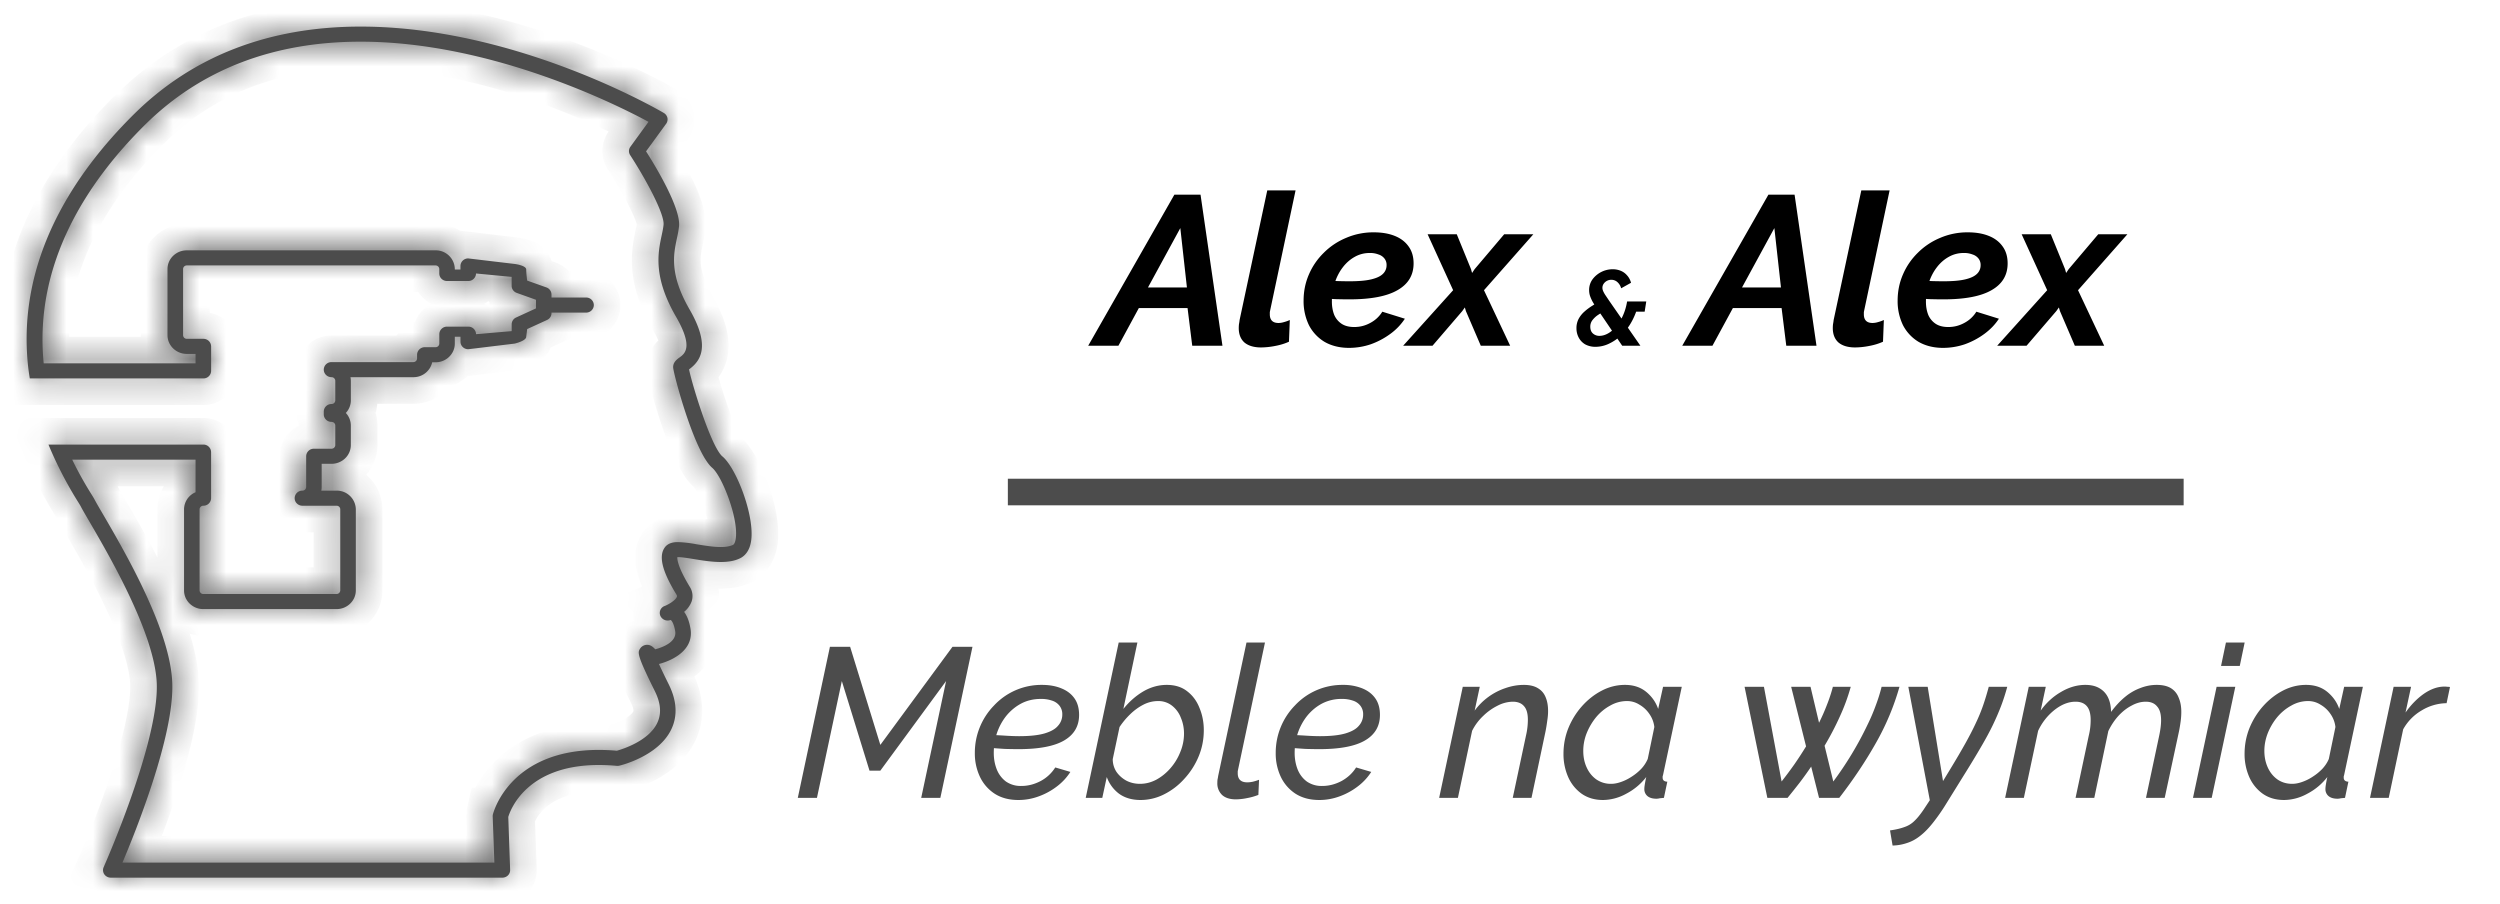 <svg xmlns="http://www.w3.org/2000/svg" width="94" height="34" fill="none">
  <path fill="#000" d="M44.156 7.32h.984l.824 5.68h-1.136l-.176-1.416H42.82L42.052 13h-1.136l3.24-5.68Zm.472 3.488-.248-2.232-1.216 2.232h1.464Zm2.79 2.256c-.267 0-.475-.061-.625-.184-.144-.128-.216-.31-.216-.544 0-.048.003-.096.008-.144.01-.053.019-.107.024-.16l1.04-4.872h1.064l-.952 4.496-.016.08v.08c0 .219.11.328.328.328.059 0 .126-.01.2-.032.08-.021.155-.048.224-.08l-.032.816c-.15.07-.322.123-.52.16a2.877 2.877 0 0 1-.528.056Zm3.309.016c-.352 0-.659-.075-.92-.224a1.572 1.572 0 0 1-.592-.632 2.063 2.063 0 0 1-.2-.92c0-.347.066-.675.2-.984.133-.31.32-.581.56-.816.24-.24.52-.427.84-.56a2.58 2.58 0 0 1 1.04-.208c.304 0 .568.045.792.136.224.09.397.224.52.4.122.17.184.381.184.632 0 .443-.203.779-.608 1.008-.4.23-1.003.344-1.808.344-.16 0-.334-.003-.52-.008-.187-.01-.39-.027-.608-.048l.136-.672c.192.016.368.03.528.04.16.005.317.008.472.008.346 0 .618-.024.816-.072.202-.048.35-.117.44-.208a.438.438 0 0 0 .136-.32.387.387 0 0 0-.08-.256.455.455 0 0 0-.224-.152.86.86 0 0 0-.328-.056c-.208 0-.4.05-.576.152-.17.096-.32.23-.448.4s-.227.365-.296.584a2.29 2.29 0 0 0-.104.696c0 .181.03.347.088.496a.757.757 0 0 0 .28.336c.122.08.28.12.472.12.213 0 .413-.05.6-.152.192-.101.344-.243.456-.424l.848.264a2.19 2.19 0 0 1-.544.568 2.89 2.89 0 0 1-.736.392 2.54 2.54 0 0 1-.816.136Zm3.911-2.168-.96-2.104h1.096l.536 1.312.04.144.096-.144 1.112-1.312h1.096l-1.856 2.104.984 2.088h-1.104l-.56-1.304-.04-.136-.096.136L53.862 13h-1.104l1.88-2.088Zm5.36 2.128a.798.798 0 0 1-.395-.092.643.643 0 0 1-.244-.256.737.737 0 0 1-.084-.348.74.74 0 0 1 .08-.352.996.996 0 0 1 .22-.276c.093-.083.196-.159.308-.228.112-.07.226-.139.344-.208l.24.344c-.15.075-.273.145-.372.212a.856.856 0 0 0-.224.208.396.396 0 0 0-.076.24c0 .112.033.197.1.256a.356.356 0 0 0 .244.088c.106 0 .214-.03.324-.092.11-.061.212-.15.308-.264.099-.115.182-.25.252-.408.072-.16.124-.336.156-.528h.444a2.52 2.52 0 0 1-.252.72 2.12 2.12 0 0 1-.396.536 1.785 1.785 0 0 1-.48.332 1.18 1.18 0 0 1-.496.116Zm.037-1.456a3.064 3.064 0 0 1-.164-.26c-.04-.077-.07-.15-.092-.216a.728.728 0 0 1-.028-.196.68.68 0 0 1 .124-.404.947.947 0 0 1 .764-.384.77.77 0 0 1 .296.056.613.613 0 0 1 .24.172c.07.075.12.168.152.28l-.372.208a.468.468 0 0 0-.144-.236.334.334 0 0 0-.22-.084.348.348 0 0 0-.292.148.264.264 0 0 0-.048.156c0 .035.008.072.024.112.016.04.041.088.076.144l.148.22 1.18 1.7h-.684l-.96-1.416Zm1.184-.248h.68l-.06.384h-.68l.06-.384Zm5.273-4.016h.984L68.3 13h-1.136l-.176-1.416h-1.832L64.388 13h-1.136l3.24-5.68Zm.472 3.488-.248-2.232-1.216 2.232h1.464Zm2.79 2.256c-.267 0-.476-.061-.625-.184-.144-.128-.216-.31-.216-.544 0-.048.003-.096.008-.144.01-.053.019-.107.024-.16l1.04-4.872h1.064l-.952 4.496-.016.08v.08c0 .219.11.328.328.328a.74.74 0 0 0 .2-.032c.08-.021.155-.048.224-.08l-.032.816c-.15.07-.323.123-.52.16a2.878 2.878 0 0 1-.528.056Zm3.309.016c-.352 0-.659-.075-.92-.224a1.571 1.571 0 0 1-.592-.632 2.062 2.062 0 0 1-.2-.92c0-.347.066-.675.2-.984.133-.31.32-.581.56-.816.24-.24.52-.427.84-.56a2.58 2.58 0 0 1 1.04-.208c.304 0 .568.045.792.136.224.09.397.224.52.4.122.17.184.381.184.632 0 .443-.203.779-.608 1.008-.4.23-1.003.344-1.808.344-.16 0-.334-.003-.52-.008-.187-.01-.39-.027-.608-.048l.136-.672c.192.016.368.03.528.04.16.005.317.008.472.008.346 0 .618-.024.816-.072.202-.048.349-.117.44-.208a.438.438 0 0 0 .136-.32.387.387 0 0 0-.08-.256.455.455 0 0 0-.224-.152.86.86 0 0 0-.328-.056c-.208 0-.4.05-.576.152-.171.096-.32.23-.448.4s-.227.365-.296.584c-.07.219-.104.45-.104.696 0 .181.029.347.088.496a.757.757 0 0 0 .28.336c.122.08.28.12.472.12.213 0 .413-.05.6-.152.192-.101.344-.243.456-.424l.848.264c-.139.213-.32.403-.544.568a2.87 2.87 0 0 1-.736.392 2.54 2.54 0 0 1-.816.136Zm3.911-2.168-.96-2.104h1.096l.536 1.312.04.144.096-.144 1.112-1.312h1.096l-1.856 2.104.984 2.088h-1.104l-.56-1.304-.04-.136-.096.136L76.198 13h-1.104l1.88-2.088Z"/>
  <path fill="#000" d="M31.205 24.32h.76l1.136 3.688 2.712-3.688h.752L35.357 30h-.72l.936-4.392-2.472 3.368h-.408l-1.04-3.368L30.717 30h-.72l1.208-5.68Zm7.089 5.76c-.347 0-.643-.077-.888-.232a1.55 1.55 0 0 1-.56-.64 2.044 2.044 0 0 1-.192-.896 2.54 2.54 0 0 1 .72-1.784 2.435 2.435 0 0 1 1.808-.776c.272 0 .512.043.72.128.213.085.379.21.496.376.117.165.176.373.176.624 0 .421-.187.741-.56.96-.373.219-.947.328-1.72.328-.144 0-.31-.003-.496-.008-.187-.01-.403-.027-.648-.048l.096-.48c.235.01.435.021.6.032.17.01.328.016.472.016.405 0 .725-.035.96-.104.235-.07.403-.165.504-.288a.617.617 0 0 0 .16-.416.516.516 0 0 0-.104-.336.574.574 0 0 0-.28-.192 1.244 1.244 0 0 0-.424-.064c-.267 0-.51.056-.728.168-.213.112-.4.264-.56.456-.155.192-.275.41-.36.656-.08.24-.12.49-.12.752 0 .219.037.424.112.616.075.187.19.339.344.456a.97.97 0 0 0 .584.168c.245 0 .485-.061.72-.184a1.46 1.46 0 0 0 .552-.512l.568.168a2.105 2.105 0 0 1-.504.544 2.54 2.54 0 0 1-.688.376 2.19 2.19 0 0 1-.76.136Zm4.593 0c-.326 0-.598-.08-.816-.24a1.36 1.36 0 0 1-.456-.624l-.169.784h-.623l1.24-5.84h.703l-.527 2.496c.218-.272.466-.49.744-.656.282-.165.578-.248.888-.248.309 0 .565.08.767.24.209.16.363.37.465.632.106.256.16.533.16.832 0 .352-.067.685-.2 1a2.846 2.846 0 0 1-.544.84 2.54 2.54 0 0 1-.76.576 1.958 1.958 0 0 1-.873.208Zm-.025-.608c.209 0 .411-.05.608-.152.198-.107.374-.248.529-.424.16-.181.285-.384.375-.608a1.81 1.81 0 0 0 .145-.704c0-.213-.04-.413-.12-.6a1.045 1.045 0 0 0-.328-.448.821.821 0 0 0-.536-.176 1.2 1.2 0 0 0-.544.136c-.176.09-.342.21-.496.36a2.89 2.89 0 0 0-.4.48l-.256 1.208c0 .17.045.328.136.472.096.139.22.25.375.336.155.08.326.12.512.12Zm3.605.584c-.218 0-.389-.053-.511-.16a.597.597 0 0 1-.184-.464c0-.043.002-.085.008-.128.01-.043.018-.085.023-.128l1.065-5.016h.695l-1.008 4.76-.016.08v.072c0 .23.12.344.36.344.06 0 .129-.008.209-.024a1.98 1.98 0 0 0 .232-.072l-.025.568a2.265 2.265 0 0 1-.423.12 2.2 2.2 0 0 1-.425.048Zm3.14.024c-.347 0-.643-.077-.889-.232a1.55 1.55 0 0 1-.56-.64 2.044 2.044 0 0 1-.191-.896 2.54 2.54 0 0 1 .72-1.784 2.435 2.435 0 0 1 1.808-.776 1.9 1.9 0 0 1 .72.128c.213.085.378.21.495.376.118.165.176.373.176.624 0 .421-.186.741-.56.96-.373.219-.946.328-1.72.328-.144 0-.309-.003-.495-.008-.187-.01-.403-.027-.648-.048l.096-.48c.234.01.434.021.6.032.17.01.328.016.471.016.406 0 .726-.035.96-.104.235-.07.403-.165.504-.288a.617.617 0 0 0 .16-.416.516.516 0 0 0-.103-.336.574.574 0 0 0-.28-.192 1.244 1.244 0 0 0-.425-.064 1.57 1.57 0 0 0-.727.168c-.214.112-.4.264-.56.456-.155.192-.275.41-.36.656-.08.24-.12.49-.12.752 0 .219.037.424.111.616.075.187.19.339.345.456a.97.97 0 0 0 .584.168c.245 0 .485-.061.72-.184.234-.128.418-.299.551-.512l.569.168a2.105 2.105 0 0 1-.505.544 2.54 2.54 0 0 1-.688.376c-.245.09-.498.136-.76.136Zm5.392-4.256h.64l-.192.896a2.368 2.368 0 0 1 1.16-.848c.23-.08.46-.12.688-.12.224 0 .403.043.536.128.134.08.23.195.288.344.06.144.089.315.089.512 0 .117-.011.24-.032.368a6.162 6.162 0 0 1-.065.4L57.584 30h-.705l.497-2.336a2.68 2.68 0 0 0 .072-.6c0-.235-.048-.405-.145-.512-.095-.112-.237-.168-.423-.168a1.28 1.28 0 0 0-.56.144 2.138 2.138 0 0 0-.553.392 1.99 1.99 0 0 0-.416.56L54.817 30h-.705L55 25.824Zm5.276 4.256c-.31 0-.576-.077-.8-.232a1.53 1.53 0 0 1-.512-.632 2.142 2.142 0 0 1-.176-.872c0-.336.06-.659.184-.968.128-.31.298-.584.512-.824.218-.245.466-.44.744-.584.277-.144.568-.216.872-.216.32 0 .586.088.8.264.213.176.362.39.448.64l.184-.832h.704l-.704 3.312a.773.773 0 0 1-.016.056v.048c0 .096.058.147.176.152l-.128.608c-.06.005-.112.01-.16.016a.495.495 0 0 1-.12.016c-.15 0-.264-.035-.344-.104a.336.336 0 0 1-.112-.256c0-.032.002-.07.008-.112a4.229 4.229 0 0 1 .064-.344 2.287 2.287 0 0 1-.76.632 1.843 1.843 0 0 1-.864.232Zm.304-.608c.117 0 .242-.024.376-.072.138-.048.272-.115.4-.2.133-.085.253-.184.36-.296a1.28 1.28 0 0 0 .24-.368l.248-1.2a1.047 1.047 0 0 0-.184-.488 1.127 1.127 0 0 0-.376-.352.855.855 0 0 0-.464-.136 1.26 1.26 0 0 0-.632.168c-.198.107-.374.25-.528.432a2.32 2.32 0 0 0-.36.608 1.8 1.8 0 0 0-.128.664c0 .23.042.437.128.624.085.187.205.336.36.448a.95.95 0 0 0 .56.168Zm5.017-3.648h.728l.664 3.56c.171-.219.334-.437.488-.656a13.9 13.9 0 0 0 .432-.664l-.56-2.24h.728l.32 1.352a7.36 7.36 0 0 0 .296-.672c.091-.23.166-.456.224-.68h.672a7.394 7.394 0 0 1-.408 1.112c-.165.368-.357.736-.576 1.104l.328 1.344a12.809 12.809 0 0 0 1.288-2.136c.118-.24.219-.477.304-.712.091-.24.166-.477.224-.712h.672a9.505 9.505 0 0 1-.872 2.088c-.389.693-.853 1.39-1.392 2.088h-.76l-.296-1.176a12.79 12.79 0 0 1-.424.592c-.149.192-.304.387-.464.584h-.76l-.856-4.176Zm5.469 5.4c.224-.032.405-.075.544-.128a.949.949 0 0 0 .376-.232c.107-.101.221-.243.344-.424l.232-.352-.808-4.264h.728l.576 3.544.272-.448c.224-.368.413-.69.568-.968.155-.277.285-.53.392-.76a6.41 6.41 0 0 0 .28-.68c.075-.219.144-.448.208-.688h.696c-.07.256-.147.496-.232.72a9.4 9.4 0 0 1-.304.704c-.117.245-.267.523-.448.832-.176.304-.397.67-.664 1.096l-.64 1.032a7.158 7.158 0 0 1-.512.736c-.16.203-.32.365-.48.488-.155.123-.317.21-.488.264a1.76 1.76 0 0 1-.544.096l-.096-.568Zm5.216-5.4h.64l-.192.896c.213-.299.47-.533.768-.704.298-.176.602-.264.912-.264.208 0 .381.04.52.12a.79.79 0 0 1 .328.344c.075.15.114.333.12.552.165-.224.339-.41.52-.56.181-.15.373-.261.576-.336.203-.08.408-.12.616-.12.23 0 .41.043.544.128.133.085.23.205.288.36.064.15.096.325.096.528 0 .112-.008.23-.024.352-.016.123-.037.25-.064.384L81.393 30h-.704l.496-2.336c.048-.224.072-.419.072-.584 0-.235-.05-.408-.152-.52-.096-.117-.237-.176-.424-.176-.176 0-.352.048-.528.144-.176.09-.342.219-.496.384-.15.165-.278.357-.384.576L78.745 30h-.704l.496-2.336a2.486 2.486 0 0 0 .072-.592c0-.235-.048-.408-.144-.52-.096-.112-.237-.168-.424-.168-.262 0-.523.101-.784.304a2.173 2.173 0 0 0-.624.792L76.097 30h-.704l.888-4.176Zm7.062 0h.704L83.16 30h-.704l.888-4.176Zm.352-1.664h.704l-.184.88h-.704l.184-.88Zm2.189 5.92c-.31 0-.576-.077-.8-.232a1.53 1.53 0 0 1-.512-.632 2.14 2.14 0 0 1-.176-.872c0-.336.061-.659.184-.968.128-.31.299-.584.512-.824.219-.245.467-.44.744-.584.277-.144.568-.216.872-.216.32 0 .587.088.8.264.213.176.363.39.448.64l.184-.832h.704l-.704 3.312a.828.828 0 0 1-.016.056v.048c0 .096.059.147.176.152l-.128.608c-.059.005-.112.01-.16.016a.495.495 0 0 1-.12.016c-.15 0-.264-.035-.344-.104a.336.336 0 0 1-.112-.256.98.98 0 0 1 .008-.112 4.096 4.096 0 0 1 .064-.344 2.288 2.288 0 0 1-.76.632 1.844 1.844 0 0 1-.864.232Zm.304-.608c.117 0 .243-.024.376-.072a1.76 1.76 0 0 0 .4-.2c.133-.085.253-.184.36-.296.107-.117.187-.24.24-.368l.248-1.2a1.048 1.048 0 0 0-.184-.488 1.128 1.128 0 0 0-.376-.352.855.855 0 0 0-.464-.136 1.26 1.26 0 0 0-.632.168c-.197.107-.373.25-.528.432-.15.181-.27.384-.36.608-.085.219-.128.44-.128.664 0 .23.043.437.128.624s.205.336.36.448c.16.112.347.168.56.168Zm3.811-3.648h.657l-.209.968c.203-.288.432-.523.688-.704.262-.181.52-.272.776-.272a.78.78 0 0 1 .12.008c.038 0 .067.003.088.008l-.127.608a1.85 1.85 0 0 0-.937.272 1.86 1.86 0 0 0-.696.712L89.816 30h-.704L90 25.824Z" opacity=".7"/>
  <g filter="url(#a)" opacity=".7">
    <mask id="b" fill="#fff">
      <path d="M26.165 16.165c-.429-.365-1.146-2.717-1.257-3.276.432-.317.824-.86.02-2.253-.764-1.325-.604-2.073-.476-2.675a4.49 4.49 0 0 0 .08-.45c.07-.68-.87-2.24-1.24-2.82l.755-1.038a.28.28 0 0 0 .048-.22.289.289 0 0 0-.135-.185C23.734 3.115 18.37 0 12.56 0 9.114 0 6.247 1.107 4.04 3.291 1.77 5.537-.382 8.784.059 12.796c.016.143.038.288.061.433h6.526a.288.288 0 0 0 .292-.284v-.922a.288.288 0 0 0-.292-.283h-.622a.14.14 0 0 1-.14-.137V9.116c0-.075.062-.136.14-.136h9.353c.077 0 .14.061.14.136v.167c0 .157.131.283.293.283h.796a.288.288 0 0 0 .292-.283l1.34.128v.336c0 .119.077.225.192.266l.723.259v.323l-.746.343a.283.283 0 0 0-.168.256v.257l-1.34.114a.287.287 0 0 0-.293-.283h-.796a.287.287 0 0 0-.292.283v.354a.139.139 0 0 1-.14.136h-.404a.288.288 0 0 0-.292.284v.14a.14.14 0 0 1-.14.136h-3.076a.288.288 0 0 0-.292.283c0 .157.13.284.292.284a.14.14 0 0 1 .141.137v.735a.14.14 0 0 1-.14.137.288.288 0 0 0-.293.284v.105c0 .156.13.283.292.283a.14.14 0 0 1 .141.136v.736a.14.14 0 0 1-.14.137h-.663a.288.288 0 0 0-.292.283v1.156a.14.14 0 0 1-.141.137.287.287 0 0 0-.292.283c0 .157.13.284.292.284h1.283c.078 0 .14.06.14.136v3.047a.14.14 0 0 1-.14.137H6.645a.14.14 0 0 1-.141-.137v-3.046a.14.14 0 0 1 .141-.137.288.288 0 0 0 .292-.284V16a.288.288 0 0 0-.292-.284H.822a14.632 14.632 0 0 0 1.08 2.102c.064.103.113.18.137.227.062.12.174.312.329.578.739 1.266 2.469 4.232 2.527 6.098.07 2.221-1.976 6.837-1.997 6.883a.278.278 0 0 0 .023.268c.054.08.146.128.245.128H17.89a.298.298 0 0 0 .21-.087.278.278 0 0 0 .081-.206l-.07-1.99c.074-.249.679-1.953 3.405-1.953.216 0 .444.011.677.032.032.003.064 0 .096-.007.06-.014 1.46-.355 1.947-1.356.248-.509.217-1.082-.093-1.704-.17-.341-.286-.587-.366-.763.558-.146 1.32-.55 1.185-1.332-.05-.294-.138-.494-.24-.628a.917.917 0 0 0 .284-.394.638.638 0 0 0-.07-.547c-.438-.718-.474-1.018-.467-1.116l.026-.001c.141 0 .36.036.591.073.317.052.676.11 1.013.11.296 0 .534-.045.727-.139.161-.078.364-.26.42-.68.122-.93-.55-2.697-1.08-3.148Zm.501 3.075c-.02.154-.066.228-.102.246-.108.053-.265.08-.466.08-.288 0-.621-.054-.916-.103a4.58 4.58 0 0 0-.687-.08c-.085 0-.343 0-.488.187-.253.328-.118.895.427 1.785.029.047.021.069.017.083-.04.117-.266.267-.446.343a.276.276 0 0 0-.17.385.3.3 0 0 0 .38.145c.013 0 .113.078.172.417.07.41-.468.61-.75.686-.11-.122-.2-.169-.309-.169-.1 0-.204.056-.257.138-.095.148-.139.215.546 1.593.233.466.262.864.092 1.214-.326.673-1.297.977-1.514 1.037a7.977 7.977 0 0 0-.68-.03c-3.387 0-3.977 2.403-3.983 2.427a.295.295 0 0 0-.007.071l.063 1.738H3.605c.505-1.193 1.935-4.753 1.874-6.73-.063-2.005-1.779-4.946-2.603-6.36-.146-.248-.26-.444-.315-.551a4.436 4.436 0 0 0-.16-.266 14.02 14.02 0 0 1-.686-1.243h4.638v1.225a.705.705 0 0 0-.433.644v3.047c0 .388.326.703.725.703h5.009c.4 0 .725-.315.725-.703v-3.047a.715.715 0 0 0-.725-.704h-.573a.675.675 0 0 0 .014-.137v-.872h.37c.4 0 .726-.316.726-.704v-.736a.687.687 0 0 0-.189-.472.69.69 0 0 0 .19-.473v-.735a.703.703 0 0 0-.015-.137h2.364a.72.72 0 0 0 .71-.56h.125c.4 0 .725-.316.725-.704v-.256h.213v.186c0 .156.13.283.292.283l1.746-.212s.434-.101.434-.257l.036-.289.748-.343a.283.283 0 0 0 .167-.256v-.02h1.299a.288.288 0 0 0 .292-.283.287.287 0 0 0-.292-.284h-1.3v-.113a.284.284 0 0 0-.19-.266l-.724-.258s-.036-.258-.036-.415c0-.156-.434-.21-.434-.21l-1.747-.208a.288.288 0 0 0-.292.283v.135h-.212v-.019a.715.715 0 0 0-.725-.703H6.023c-.4 0-.725.315-.725.703v2.487c0 .388.326.704.725.704h.33v.355H.643c-.376-3.78 1.664-6.847 3.814-8.974C6.55 1.618 9.276.567 12.559.567c4.921 0 9.658 2.383 10.825 3.014l-.68.936a.275.275 0 0 0-.01.315c.548.838 1.3 2.206 1.256 2.622-.012.119-.04.252-.07.392-.14.657-.332 1.557.54 3.066.658 1.142.33 1.382.134 1.526-.103.075-.244.179-.244.367 0 .214.795 3.211 1.47 3.785.368.313.988 1.882.886 2.65Z"/>
    </mask>
    <path fill="#000" d="M26.165 16.165c-.429-.365-1.146-2.717-1.257-3.276.432-.317.824-.86.02-2.253-.764-1.325-.604-2.073-.476-2.675a4.49 4.49 0 0 0 .08-.45c.07-.68-.87-2.24-1.24-2.82l.755-1.038a.28.28 0 0 0 .048-.22.289.289 0 0 0-.135-.185C23.734 3.115 18.37 0 12.56 0 9.114 0 6.247 1.107 4.04 3.291 1.77 5.537-.382 8.784.059 12.796c.016.143.038.288.061.433h6.526a.288.288 0 0 0 .292-.284v-.922a.288.288 0 0 0-.292-.283h-.622a.14.14 0 0 1-.14-.137V9.116c0-.075.062-.136.14-.136h9.353c.077 0 .14.061.14.136v.167c0 .157.131.283.293.283h.796a.288.288 0 0 0 .292-.283l1.34.128v.336c0 .119.077.225.192.266l.723.259v.323l-.746.343a.283.283 0 0 0-.168.256v.257l-1.34.114a.287.287 0 0 0-.293-.283h-.796a.287.287 0 0 0-.292.283v.354a.139.139 0 0 1-.14.136h-.404a.288.288 0 0 0-.292.284v.14a.14.14 0 0 1-.14.136h-3.076a.288.288 0 0 0-.292.283c0 .157.13.284.292.284a.14.14 0 0 1 .141.137v.735a.14.14 0 0 1-.14.137.288.288 0 0 0-.293.284v.105c0 .156.13.283.292.283a.14.14 0 0 1 .141.136v.736a.14.14 0 0 1-.14.137h-.663a.288.288 0 0 0-.292.283v1.156a.14.14 0 0 1-.141.137.287.287 0 0 0-.292.283c0 .157.13.284.292.284h1.283c.078 0 .14.06.14.136v3.047a.14.14 0 0 1-.14.137H6.645a.14.14 0 0 1-.141-.137v-3.046a.14.14 0 0 1 .141-.137.288.288 0 0 0 .292-.284V16a.288.288 0 0 0-.292-.284H.822a14.632 14.632 0 0 0 1.08 2.102c.064.103.113.18.137.227.062.12.174.312.329.578.739 1.266 2.469 4.232 2.527 6.098.07 2.221-1.976 6.837-1.997 6.883a.278.278 0 0 0 .023.268c.054.08.146.128.245.128H17.89a.298.298 0 0 0 .21-.087.278.278 0 0 0 .081-.206l-.07-1.99c.074-.249.679-1.953 3.405-1.953.216 0 .444.011.677.032.032.003.064 0 .096-.007.06-.014 1.46-.355 1.947-1.356.248-.509.217-1.082-.093-1.704-.17-.341-.286-.587-.366-.763.558-.146 1.32-.55 1.185-1.332-.05-.294-.138-.494-.24-.628a.917.917 0 0 0 .284-.394.638.638 0 0 0-.07-.547c-.438-.718-.474-1.018-.467-1.116l.026-.001c.141 0 .36.036.591.073.317.052.676.11 1.013.11.296 0 .534-.045.727-.139.161-.078.364-.26.42-.68.122-.93-.55-2.697-1.08-3.148Zm.501 3.075c-.02.154-.066.228-.102.246-.108.053-.265.08-.466.08-.288 0-.621-.054-.916-.103a4.58 4.58 0 0 0-.687-.08c-.085 0-.343 0-.488.187-.253.328-.118.895.427 1.785.029.047.021.069.017.083-.04.117-.266.267-.446.343a.276.276 0 0 0-.17.385.3.3 0 0 0 .38.145c.013 0 .113.078.172.417.07.41-.468.61-.75.686-.11-.122-.2-.169-.309-.169-.1 0-.204.056-.257.138-.095.148-.139.215.546 1.593.233.466.262.864.092 1.214-.326.673-1.297.977-1.514 1.037a7.977 7.977 0 0 0-.68-.03c-3.387 0-3.977 2.403-3.983 2.427a.295.295 0 0 0-.007.071l.063 1.738H3.605c.505-1.193 1.935-4.753 1.874-6.73-.063-2.005-1.779-4.946-2.603-6.36-.146-.248-.26-.444-.315-.551a4.436 4.436 0 0 0-.16-.266 14.02 14.02 0 0 1-.686-1.243h4.638v1.225a.705.705 0 0 0-.433.644v3.047c0 .388.326.703.725.703h5.009c.4 0 .725-.315.725-.703v-3.047a.715.715 0 0 0-.725-.704h-.573a.675.675 0 0 0 .014-.137v-.872h.37c.4 0 .726-.316.726-.704v-.736a.687.687 0 0 0-.189-.472.69.69 0 0 0 .19-.473v-.735a.703.703 0 0 0-.015-.137h2.364a.72.72 0 0 0 .71-.56h.125c.4 0 .725-.316.725-.704v-.256h.213v.186c0 .156.13.283.292.283l1.746-.212s.434-.101.434-.257l.036-.289.748-.343a.283.283 0 0 0 .167-.256v-.02h1.299a.288.288 0 0 0 .292-.283.287.287 0 0 0-.292-.284h-1.3v-.113a.284.284 0 0 0-.19-.266l-.724-.258s-.036-.258-.036-.415c0-.156-.434-.21-.434-.21l-1.747-.208a.288.288 0 0 0-.292.283v.135h-.212v-.019a.715.715 0 0 0-.725-.703H6.023c-.4 0-.725.315-.725.703v2.487c0 .388.326.704.725.704h.33v.355H.643c-.376-3.78 1.664-6.847 3.814-8.974C6.55 1.618 9.276.567 12.559.567c4.921 0 9.658 2.383 10.825 3.014l-.68.936a.275.275 0 0 0-.01.315c.548.838 1.3 2.206 1.256 2.622-.012.119-.04.252-.07.392-.14.657-.332 1.557.54 3.066.658 1.142.33 1.382.134 1.526-.103.075-.244.179-.244.367 0 .214.795 3.211 1.47 3.785.368.313.988 1.882.886 2.65Z"/>
    <path stroke="#000" stroke-width="2" d="M26.165 16.165c-.429-.365-1.146-2.717-1.257-3.276.432-.317.824-.86.02-2.253-.764-1.325-.604-2.073-.476-2.675a4.49 4.49 0 0 0 .08-.45c.07-.68-.87-2.24-1.24-2.82l.755-1.038a.28.28 0 0 0 .048-.22.289.289 0 0 0-.135-.185C23.734 3.115 18.37 0 12.56 0 9.114 0 6.247 1.107 4.04 3.291 1.77 5.537-.382 8.784.059 12.796c.016.143.038.288.061.433h6.526a.288.288 0 0 0 .292-.284v-.922a.288.288 0 0 0-.292-.283h-.622a.14.14 0 0 1-.14-.137V9.116c0-.075.062-.136.14-.136h9.353c.077 0 .14.061.14.136v.167c0 .157.131.283.293.283h.796a.288.288 0 0 0 .292-.283l1.34.128v.336c0 .119.077.225.192.266l.723.259v.323l-.746.343a.283.283 0 0 0-.168.256v.257l-1.34.114a.287.287 0 0 0-.293-.283h-.796a.287.287 0 0 0-.292.283v.354a.139.139 0 0 1-.14.136h-.404a.288.288 0 0 0-.292.284v.14a.14.14 0 0 1-.14.136h-3.076a.288.288 0 0 0-.292.283c0 .157.13.284.292.284a.14.14 0 0 1 .141.137v.735a.14.14 0 0 1-.14.137.288.288 0 0 0-.293.284v.105c0 .156.13.283.292.283a.14.14 0 0 1 .141.136v.736a.14.14 0 0 1-.14.137h-.663a.288.288 0 0 0-.292.283v1.156a.14.14 0 0 1-.141.137.287.287 0 0 0-.292.283c0 .157.13.284.292.284h1.283c.078 0 .14.06.14.136v3.047a.14.14 0 0 1-.14.137H6.645a.14.14 0 0 1-.141-.137v-3.046a.14.14 0 0 1 .141-.137.288.288 0 0 0 .292-.284V16a.288.288 0 0 0-.292-.284H.822a14.632 14.632 0 0 0 1.08 2.102c.064.103.113.18.137.227.062.12.174.312.329.578.739 1.266 2.469 4.232 2.527 6.098.07 2.221-1.976 6.837-1.997 6.883a.278.278 0 0 0 .023.268c.054.08.146.128.245.128H17.89a.298.298 0 0 0 .21-.087.278.278 0 0 0 .081-.206l-.07-1.99c.074-.249.679-1.953 3.405-1.953.216 0 .444.011.677.032.032.003.064 0 .096-.007.06-.014 1.46-.355 1.947-1.356.248-.509.217-1.082-.093-1.704-.17-.341-.286-.587-.366-.763.558-.146 1.32-.55 1.185-1.332-.05-.294-.138-.494-.24-.628a.917.917 0 0 0 .284-.394.638.638 0 0 0-.07-.547c-.438-.718-.474-1.018-.467-1.116l.026-.001c.141 0 .36.036.591.073.317.052.676.11 1.013.11.296 0 .534-.045.727-.139.161-.078.364-.26.42-.68.122-.93-.55-2.697-1.08-3.148Zm.501 3.075c-.02.154-.066.228-.102.246-.108.053-.265.08-.466.08-.288 0-.621-.054-.916-.103a4.58 4.58 0 0 0-.687-.08c-.085 0-.343 0-.488.187-.253.328-.118.895.427 1.785.029.047.021.069.017.083-.04.117-.266.267-.446.343a.276.276 0 0 0-.17.385.3.3 0 0 0 .38.145c.013 0 .113.078.172.417.07.41-.468.61-.75.686-.11-.122-.2-.169-.309-.169-.1 0-.204.056-.257.138-.095.148-.139.215.546 1.593.233.466.262.864.092 1.214-.326.673-1.297.977-1.514 1.037a7.977 7.977 0 0 0-.68-.03c-3.387 0-3.977 2.403-3.983 2.427a.295.295 0 0 0-.007.071l.063 1.738H3.605c.505-1.193 1.935-4.753 1.874-6.73-.063-2.005-1.779-4.946-2.603-6.36-.146-.248-.26-.444-.315-.551a4.436 4.436 0 0 0-.16-.266 14.02 14.02 0 0 1-.686-1.243h4.638v1.225a.705.705 0 0 0-.433.644v3.047c0 .388.326.703.725.703h5.009c.4 0 .725-.315.725-.703v-3.047a.715.715 0 0 0-.725-.704h-.573a.675.675 0 0 0 .014-.137v-.872h.37c.4 0 .726-.316.726-.704v-.736a.687.687 0 0 0-.189-.472.69.69 0 0 0 .19-.473v-.735a.703.703 0 0 0-.015-.137h2.364a.72.72 0 0 0 .71-.56h.125c.4 0 .725-.316.725-.704v-.256h.213v.186c0 .156.13.283.292.283l1.746-.212s.434-.101.434-.257l.036-.289.748-.343a.283.283 0 0 0 .167-.256v-.02h1.299a.288.288 0 0 0 .292-.283.287.287 0 0 0-.292-.284h-1.3v-.113a.284.284 0 0 0-.19-.266l-.724-.258s-.036-.258-.036-.415c0-.156-.434-.21-.434-.21l-1.747-.208a.288.288 0 0 0-.292.283v.135h-.212v-.019a.715.715 0 0 0-.725-.703H6.023c-.4 0-.725.315-.725.703v2.487c0 .388.326.704.725.704h.33v.355H.643c-.376-3.78 1.664-6.847 3.814-8.974C6.55 1.618 9.276.567 12.559.567c4.921 0 9.658 2.383 10.825 3.014l-.68.936a.275.275 0 0 0-.01.315c.548.838 1.3 2.206 1.256 2.622-.012.119-.04.252-.07.392-.14.657-.332 1.557.54 3.066.658 1.142.33 1.382.134 1.526-.103.075-.244.179-.244.367 0 .214.795 3.211 1.47 3.785.368.313.988 1.882.886 2.65Z" mask="url(#b)"/>
  </g>
  <path stroke="#000" d="M37.895 18.5h44.21" opacity=".7"/>
  <defs>
    <filter id="a" width="29.261" height="34" x="0" y="0" color-interpolation-filters="sRGB" filterUnits="userSpaceOnUse">
      <feFlood flood-opacity="0" result="BackgroundImageFix"/>
      <feColorMatrix in="SourceAlpha" result="hardAlpha" values="0 0 0 0 0 0 0 0 0 0 0 0 0 0 0 0 0 0 127 0"/>
      <feOffset dx="1" dy="1"/>
      <feGaussianBlur stdDeviation=".5"/>
      <feComposite in2="hardAlpha" operator="out"/>
      <feColorMatrix values="0 0 0 0 0 0 0 0 0 0 0 0 0 0 0 0 0 0 0.5 0"/>
      <feBlend in2="BackgroundImageFix" result="effect1_dropShadow_306_148"/>
      <feBlend in="SourceGraphic" in2="effect1_dropShadow_306_148" result="shape"/>
    </filter>
  </defs>
</svg>